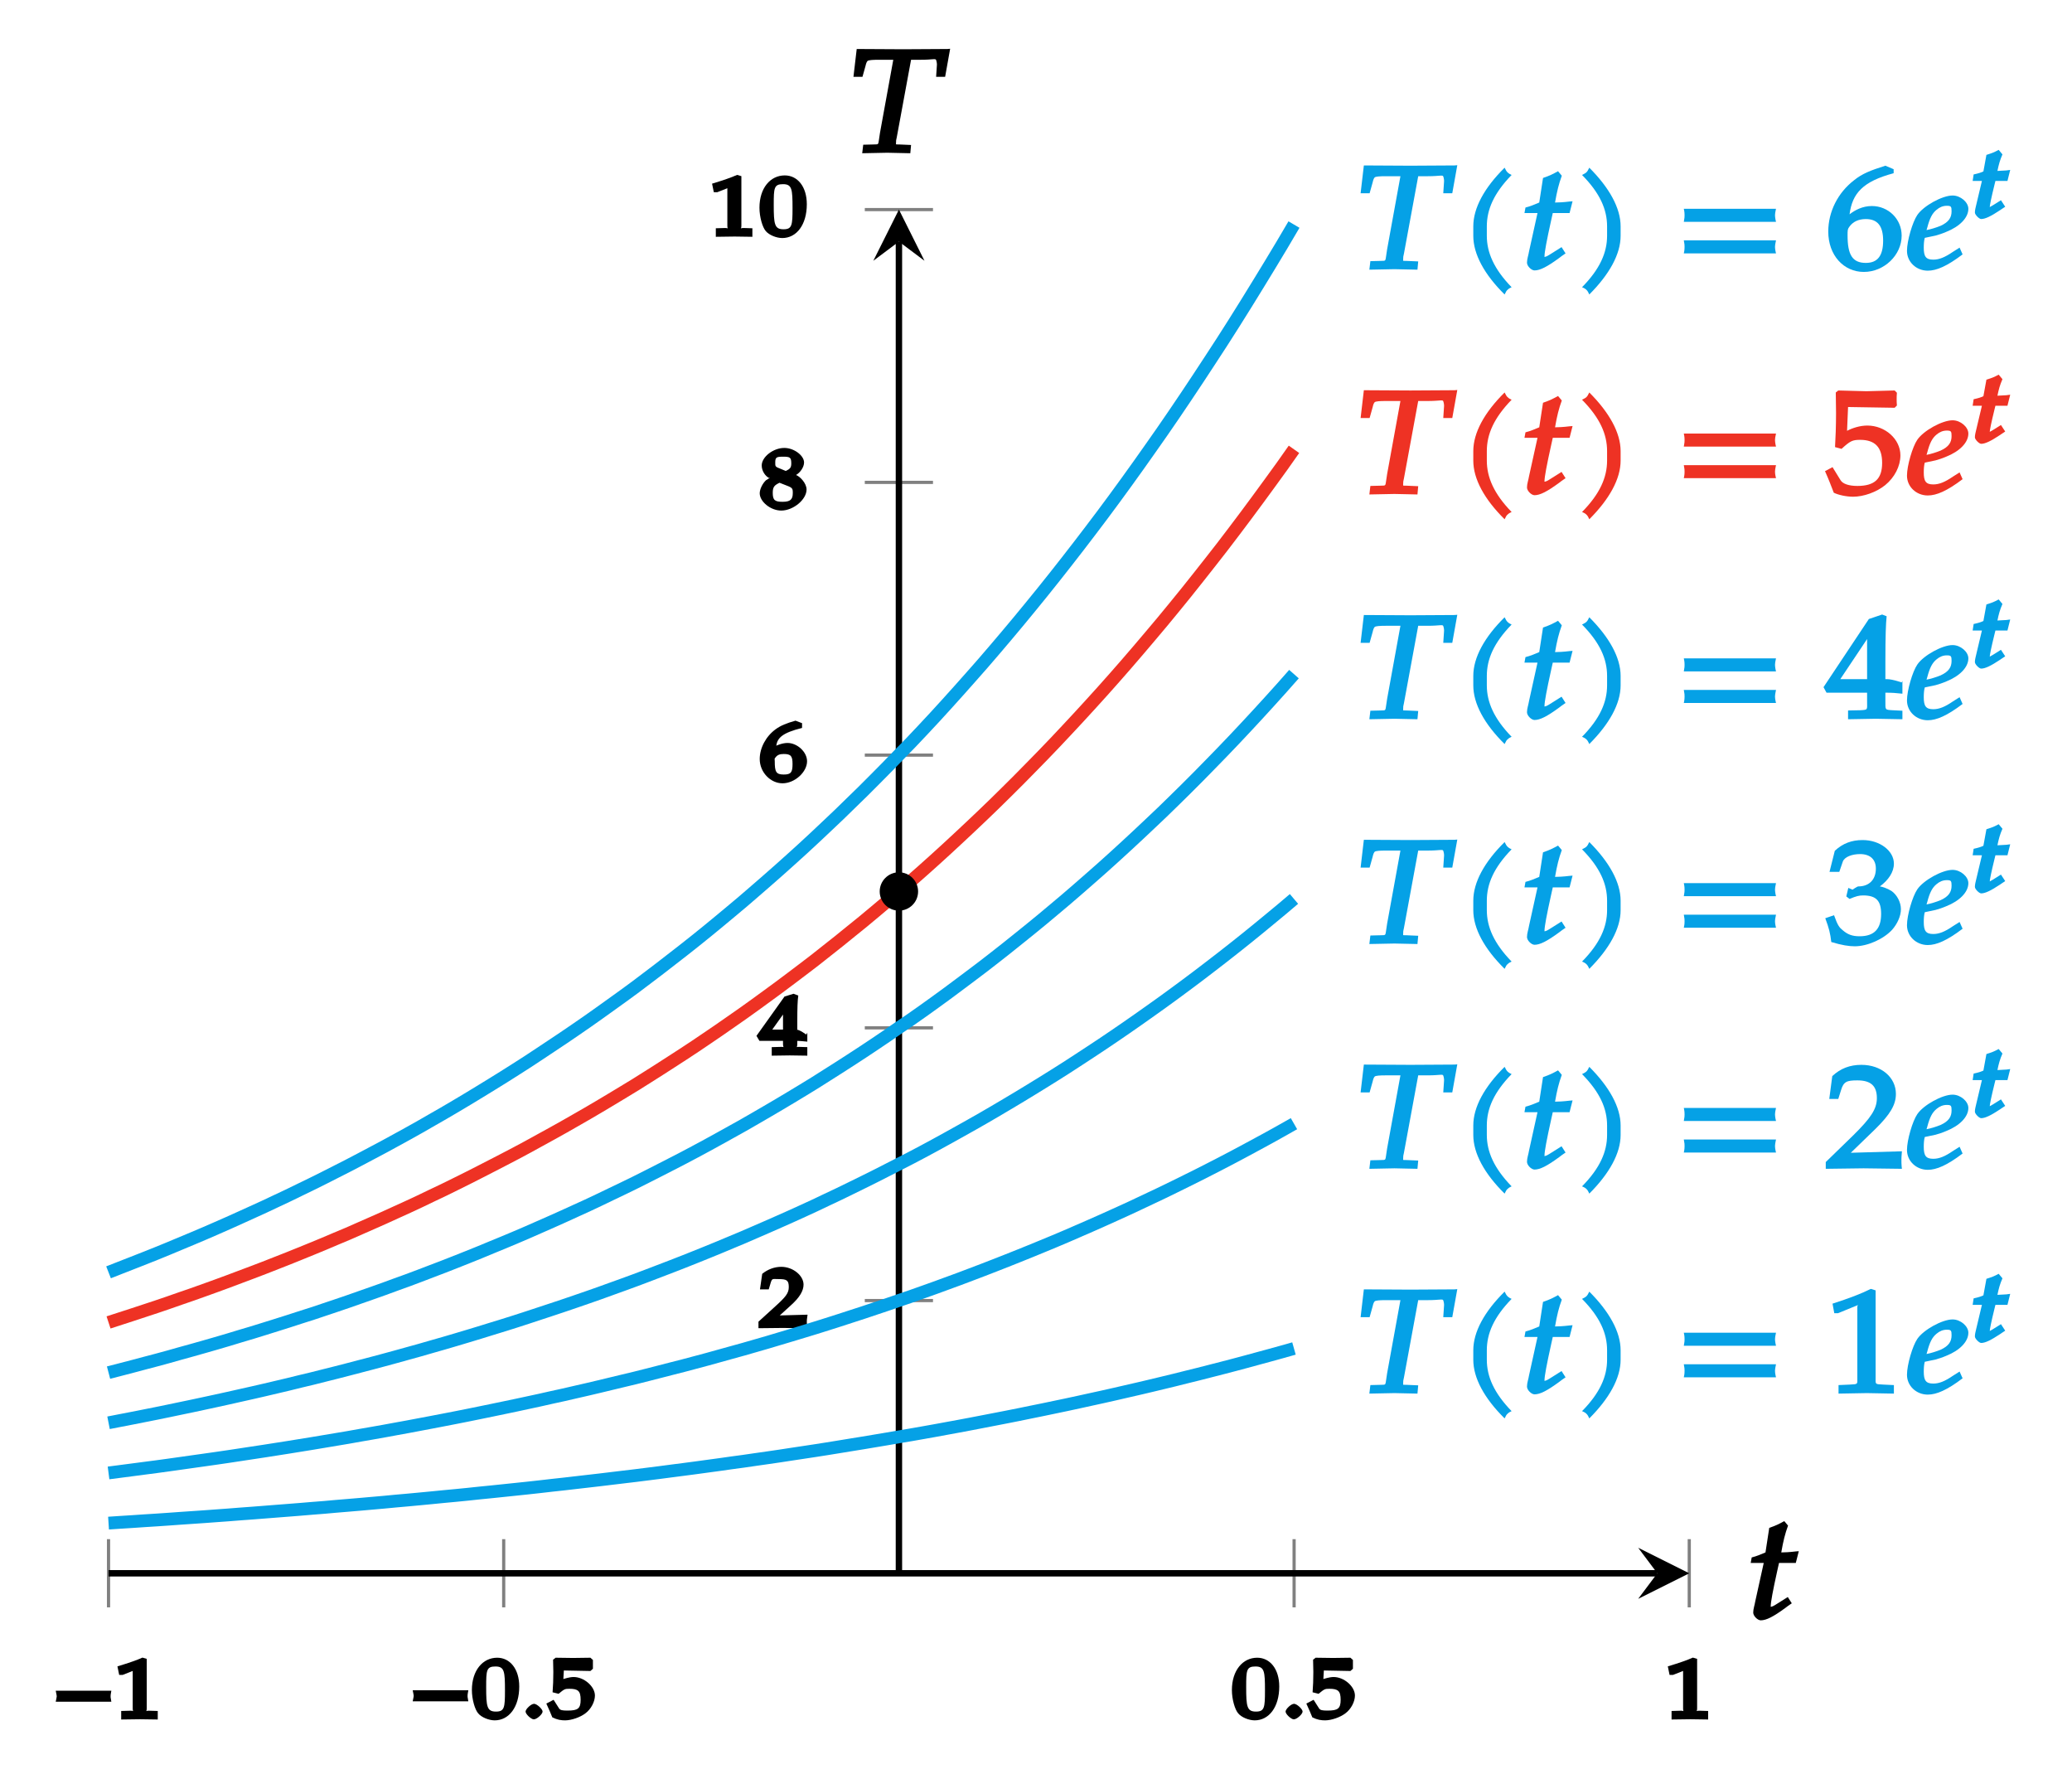 <?xml version="1.0" encoding="UTF-8"?>
<svg xmlns="http://www.w3.org/2000/svg" xmlns:xlink="http://www.w3.org/1999/xlink" width="129.24pt" height="110.61pt" viewBox="0 0 129.24 110.61" version="1.1">
<defs>
<g>
<symbol overflow="visible" id="glyph0-0">
<path style="stroke:none;" d=""/>
</symbol>
<symbol overflow="visible" id="glyph0-1">
<path style="stroke:none;" d="M 3.594 -1.281 C 3.578 -1.328 3.578 -1.391 3.578 -1.438 C 3.578 -1.484 3.578 -1.531 3.625 -1.781 L 0.156 -1.781 C 0.203 -1.531 0.219 -1.484 0.219 -1.438 C 0.219 -1.391 0.203 -1.328 0.156 -1.094 L 3.625 -1.094 Z M 3.594 -1.281 "/>
</symbol>
<symbol overflow="visible" id="glyph0-2">
<path style="stroke:none;" d="M 2.734 -0.172 L 2.734 -0.516 L 2.234 -0.531 C 1.906 -0.547 2.047 -0.406 2.047 -0.672 L 2.047 -3.766 L 1.781 -3.844 C 1.391 -3.672 0.984 -3.531 0.219 -3.297 L 0.328 -2.766 L 0.547 -2.766 L 1.297 -3.062 L 1.328 -3.062 C 1.359 -3.062 1.172 -3.203 1.172 -3.078 L 1.172 -0.672 C 1.172 -0.406 1.297 -0.547 0.984 -0.531 L 0.453 -0.516 L 0.453 0.016 L 1.625 0 L 2.734 0.016 Z M 2.734 -0.172 "/>
</symbol>
<symbol overflow="visible" id="glyph0-3">
<path style="stroke:none;" d="M 3.016 -2.016 C 3.016 -3.109 2.438 -3.812 1.641 -3.812 C 0.734 -3.812 0.062 -3.016 0.062 -1.797 C 0.062 -1.219 0.25 -0.578 0.453 -0.344 C 0.656 -0.094 1.125 0.094 1.484 0.094 C 2.375 0.094 3.016 -0.734 3.016 -2.016 Z M 2.125 -1.766 C 2.125 -0.703 2.094 -0.453 1.562 -0.453 C 1 -0.453 0.953 -0.766 0.953 -1.984 C 0.953 -3.031 0.969 -3.266 1.531 -3.266 C 2.094 -3.266 2.125 -2.953 2.125 -1.766 Z M 2.125 -1.766 "/>
</symbol>
<symbol overflow="visible" id="glyph0-4">
<path style="stroke:none;" d="M 1.359 -0.453 C 1.359 -0.609 1 -0.938 0.828 -0.938 C 0.641 -0.938 0.297 -0.609 0.297 -0.453 C 0.297 -0.297 0.641 0.031 0.812 0.031 C 1 0.031 1.359 -0.297 1.359 -0.453 Z M 1.359 -0.453 "/>
</symbol>
<symbol overflow="visible" id="glyph0-5">
<path style="stroke:none;" d="M 2.969 -1.453 C 2.969 -2.016 2.297 -2.609 1.641 -2.609 C 1.359 -2.609 1.016 -2.484 1 -2.484 L 1.031 -3.016 L 2.688 -2.984 L 2.844 -3.125 C 2.844 -3.297 2.844 -3.328 2.844 -3.406 C 2.844 -3.484 2.844 -3.516 2.844 -3.672 L 2.688 -3.812 L 1.609 -3.797 L 0.516 -3.812 L 0.359 -3.688 L 0.375 -2.922 C 0.375 -2.484 0.359 -2.016 0.328 -1.656 L 0.703 -1.562 C 1.062 -1.859 1.094 -1.875 1.375 -1.875 C 1.922 -1.875 2.078 -1.734 2.078 -1.188 C 2.078 -0.641 1.906 -0.516 1.266 -0.516 C 0.953 -0.516 0.797 -0.531 0.719 -0.672 L 0.391 -1.188 L -0.062 -0.953 C 0.109 -0.594 0.172 -0.422 0.312 -0.094 C 0.625 0.062 0.859 0.094 1.109 0.094 C 1.5 0.094 2.047 -0.094 2.375 -0.344 C 2.734 -0.609 2.969 -1.078 2.969 -1.453 Z M 2.969 -1.453 "/>
</symbol>
<symbol overflow="visible" id="glyph0-6">
<path style="stroke:none;" d="M 3.031 -0.172 C 3.016 -0.281 3.016 -0.328 3.016 -0.406 C 3.016 -0.469 3.016 -0.516 3.062 -0.828 L 0.812 -0.766 L 0.953 -0.438 L 2.016 -1.406 C 2.578 -1.906 2.812 -2.328 2.812 -2.703 C 2.812 -3.266 2.156 -3.812 1.422 -3.812 C 1 -3.812 0.578 -3.656 0.234 -3.375 L 0.094 -2.406 L 0.641 -2.406 L 0.766 -2.828 C 0.859 -3.109 0.875 -3.047 1.266 -3.047 C 1.766 -3.047 1.891 -2.969 1.891 -2.547 C 1.891 -2.172 1.703 -1.938 1.047 -1.344 L 0 -0.391 L 0 0.016 L 1.5 0 L 3.062 0.016 Z M 3.031 -0.172 "/>
</symbol>
<symbol overflow="visible" id="glyph0-7">
<path style="stroke:none;" d="M 3.047 -0.172 L 3.047 -0.516 L 2.578 -0.531 C 2.281 -0.547 2.422 -0.422 2.422 -0.719 L 2.422 -0.906 C 2.562 -0.906 2.688 -0.891 3.047 -0.859 L 3.047 -1.422 L 2.984 -1.297 C 2.984 -1.297 2.562 -1.609 2.375 -1.609 L 2.422 -1.609 L 2.422 -2.109 C 2.422 -2.984 2.438 -3.422 2.484 -3.734 L 2.188 -3.844 L 1.625 -3.672 L -0.125 -1.219 L 0.062 -0.906 L 1.531 -0.906 L 1.531 -0.719 C 1.531 -0.422 1.672 -0.547 1.375 -0.531 L 0.828 -0.516 L 0.828 0.016 L 1.953 0 L 3.047 0.016 Z M 1.734 -1.609 L 0.859 -1.609 L 1.875 -3.031 L 1.531 -3.172 L 1.531 -1.609 Z M 1.734 -1.609 "/>
</symbol>
<symbol overflow="visible" id="glyph0-8">
<path style="stroke:none;" d="M 3.031 -1.281 C 3.031 -1.859 2.422 -2.422 1.812 -2.422 C 1.469 -2.422 1.109 -2.25 1.109 -2.25 C 1.188 -2.734 1.469 -3.047 2.719 -3.359 L 2.719 -3.656 L 2.312 -3.812 C 1.75 -3.656 1.375 -3.5 1.078 -3.281 C 0.469 -2.844 0.078 -2.109 0.078 -1.422 C 0.078 -0.594 0.75 0.094 1.5 0.094 C 2.266 0.094 3.031 -0.609 3.031 -1.281 Z M 2.125 -1.109 C 2.125 -0.594 2.031 -0.453 1.578 -0.453 C 1.094 -0.453 1.016 -0.625 1.016 -1.281 C 1.016 -1.453 0.984 -1.422 1.047 -1.5 C 1.172 -1.672 1.312 -1.734 1.578 -1.734 C 2.031 -1.734 2.125 -1.594 2.125 -1.109 Z M 2.125 -1.109 "/>
</symbol>
<symbol overflow="visible" id="glyph0-9">
<path style="stroke:none;" d="M 3 -1.219 C 3 -1.609 2.594 -2.031 2.344 -2.125 C 2.594 -2.266 2.844 -2.609 2.844 -2.906 C 2.844 -3.328 2.234 -3.812 1.609 -3.812 C 0.922 -3.812 0.203 -3.25 0.203 -2.719 C 0.203 -2.375 0.422 -2.062 0.656 -1.938 C 0.844 -2.016 0.609 -1.891 0.469 -1.797 C 0.25 -1.594 0.078 -1.234 0.078 -0.984 C 0.078 -0.469 0.75 0.094 1.422 0.094 C 2.172 0.094 3 -0.594 3 -1.219 Z M 2.141 -1 C 2.141 -0.594 1.984 -0.453 1.5 -0.453 C 1.016 -0.453 0.891 -0.562 0.891 -1.016 C 0.891 -1.391 1 -1.484 1.312 -1.641 L 1.75 -1.469 C 2.125 -1.328 2.141 -1.281 2.141 -1 Z M 2.047 -2.844 C 2.047 -2.562 1.953 -2.5 1.703 -2.375 L 1.406 -2.5 C 1.031 -2.641 1.047 -2.656 1.047 -2.906 C 1.047 -3.234 1.125 -3.266 1.547 -3.266 C 1.969 -3.266 2.047 -3.219 2.047 -2.844 Z M 2.047 -2.844 "/>
</symbol>
<symbol overflow="visible" id="glyph1-0">
<path style="stroke:none;" d=""/>
</symbol>
<symbol overflow="visible" id="glyph1-1">
<path style="stroke:none;" d="M 6.297 -6.469 L 3.547 -6.453 L 0.641 -6.469 L 0.438 -4.734 L 1 -4.734 L 1.188 -5.406 C 1.234 -5.609 1.266 -5.656 1.312 -5.719 C 1.375 -5.781 1.641 -5.797 2.016 -5.797 L 2.922 -5.797 L 2.094 -1.25 C 1.953 -0.438 2.078 -0.531 1.688 -0.516 L 1.047 -0.5 L 0.984 0.031 L 2.547 0 L 3.984 0.031 L 4.031 -0.484 L 3.297 -0.516 C 3.047 -0.531 3.094 -0.469 3.094 -0.656 C 3.094 -0.75 3.094 -0.781 3.141 -0.969 L 4.031 -5.797 L 4.625 -5.797 C 5.375 -5.797 5.562 -5.891 5.594 -5.781 C 5.625 -5.703 5.656 -5.531 5.641 -5.438 L 5.594 -4.734 L 6.156 -4.734 L 6.469 -6.484 Z M 6.297 -6.469 "/>
</symbol>
<symbol overflow="visible" id="glyph1-2">
<path style="stroke:none;" d="M 3.188 -5.938 C 3.141 -5.969 3.094 -6 3.047 -6.047 C 3 -6.094 2.969 -6.141 2.875 -6.328 C 1.609 -5.078 0.922 -3.812 0.922 -2.672 L 0.922 -2.078 C 0.922 -0.938 1.609 0.328 2.875 1.578 C 2.969 1.375 3 1.344 3.047 1.297 C 3.094 1.25 3.141 1.203 3.312 1.125 C 2.203 -0.016 1.766 -1.047 1.766 -2.078 L 1.766 -2.672 C 1.766 -3.719 2.203 -4.734 3.312 -5.875 Z M 3.188 -5.938 "/>
</symbol>
<symbol overflow="visible" id="glyph1-3">
<path style="stroke:none;" d="M 3.125 -4.219 C 2.75 -4.172 2.406 -4.156 2.219 -4.156 C 2.344 -4.875 2.453 -5.312 2.641 -5.828 L 2.406 -6.109 C 2.062 -5.922 1.922 -5.844 1.469 -5.688 L 1.234 -4.156 C 0.938 -4.031 0.688 -3.922 0.375 -3.844 L 0.312 -3.5 L 1.125 -3.5 L 0.594 -1.094 C 0.562 -0.875 0.469 -0.641 0.469 -0.406 C 0.469 -0.188 0.75 0.078 0.938 0.078 C 1.281 0.078 1.719 -0.141 2.484 -0.703 C 2.656 -0.828 2.594 -0.797 2.875 -0.984 L 2.625 -1.375 L 2.031 -1 C 1.734 -0.812 1.656 -0.766 1.547 -0.766 C 1.469 -0.766 1.562 -0.703 1.562 -0.812 C 1.562 -1.047 1.688 -1.75 1.984 -3.078 L 2.078 -3.5 L 3.125 -3.5 L 3.312 -4.234 Z M 3.125 -4.219 "/>
</symbol>
<symbol overflow="visible" id="glyph1-4">
<path style="stroke:none;" d="M 2.875 -2.078 L 2.875 -2.672 C 2.875 -3.812 2.172 -5.078 0.922 -6.328 C 0.828 -6.141 0.797 -6.094 0.75 -6.047 C 0.703 -6 0.656 -5.969 0.469 -5.875 C 1.594 -4.734 2.031 -3.719 2.031 -2.672 L 2.031 -2.078 C 2.031 -1.047 1.594 -0.016 0.469 1.125 C 0.656 1.203 0.703 1.25 0.75 1.297 C 0.797 1.344 0.828 1.375 0.922 1.578 C 2.172 0.328 2.875 -0.938 2.875 -2.078 Z M 2.875 -2.078 "/>
</symbol>
<symbol overflow="visible" id="glyph1-5">
<path style="stroke:none;" d="M 6.25 -3.094 C 6.234 -3.188 6.219 -3.281 6.219 -3.359 C 6.219 -3.453 6.234 -3.547 6.281 -3.766 L 0.531 -3.766 C 0.578 -3.547 0.578 -3.453 0.578 -3.359 C 0.578 -3.281 0.578 -3.188 0.531 -2.953 L 6.281 -2.953 Z M 6.25 -1.125 C 6.234 -1.203 6.219 -1.297 6.219 -1.391 C 6.219 -1.484 6.234 -1.562 6.281 -1.797 L 0.531 -1.797 C 0.578 -1.562 0.578 -1.484 0.578 -1.391 C 0.578 -1.297 0.578 -1.203 0.531 -0.984 L 6.281 -0.984 Z M 6.25 -1.125 "/>
</symbol>
<symbol overflow="visible" id="glyph1-6">
<path style="stroke:none;" d="M 4.328 -0.109 L 4.328 -0.5 L 3.672 -0.531 C 3.125 -0.562 3.188 -0.531 3.188 -1 L 3.188 -6.406 L 2.891 -6.5 C 2.266 -6.188 1.562 -5.922 0.5 -5.578 L 0.609 -4.984 L 0.844 -4.984 L 2.109 -5.5 L 2.141 -5.5 C 2.188 -5.5 2.047 -5.562 2.047 -5.344 L 2.047 -1 C 2.047 -0.531 2.109 -0.562 1.578 -0.531 L 0.875 -0.5 L 0.875 0.031 L 2.641 0 L 4.328 0.031 Z M 4.328 -0.109 "/>
</symbol>
<symbol overflow="visible" id="glyph1-7">
<path style="stroke:none;" d="M 3.906 -3.766 C 3.906 -4.172 3.422 -4.594 2.922 -4.594 C 2.281 -4.594 1.109 -3.953 0.719 -3.375 C 0.422 -2.938 0.078 -1.766 0.078 -1.141 C 0.078 -0.453 0.656 0.094 1.375 0.094 C 1.922 0.094 2.578 -0.188 3.547 -0.922 L 3.359 -1.344 L 2.938 -1.078 C 2.438 -0.734 2.078 -0.594 1.719 -0.594 C 1.25 -0.594 1.125 -0.797 1.125 -1.344 C 1.125 -1.562 1.141 -1.797 1.188 -1.953 L 1.859 -2.094 C 2.031 -2.141 2.281 -2.219 2.531 -2.328 C 3.359 -2.656 3.906 -3.203 3.906 -3.766 Z M 2.859 -3.609 C 2.859 -3.219 2.688 -2.938 2.172 -2.703 C 1.906 -2.594 1.547 -2.484 1.297 -2.438 L 1.344 -2.594 C 1.5 -3.188 1.656 -3.484 1.922 -3.703 C 2.109 -3.859 2.312 -3.953 2.562 -3.953 C 2.828 -3.953 2.859 -3.906 2.859 -3.609 Z M 2.859 -3.609 "/>
</symbol>
<symbol overflow="visible" id="glyph1-8">
<path style="stroke:none;" d="M 4.812 -0.109 C 4.797 -0.297 4.797 -0.391 4.797 -0.516 C 4.797 -0.625 4.797 -0.719 4.828 -1.062 L 1.641 -0.969 L 3.172 -2.453 C 4.109 -3.375 4.453 -3.969 4.453 -4.641 C 4.453 -5.672 3.547 -6.453 2.297 -6.453 C 1.594 -6.453 1 -6.234 0.484 -5.75 L 0.297 -4.328 L 0.859 -4.328 L 1.031 -4.875 C 1.188 -5.406 1.391 -5.484 2.047 -5.484 C 2.891 -5.484 3.266 -5.141 3.266 -4.375 C 3.266 -3.703 2.891 -3.141 1.797 -2.062 L 0.078 -0.391 L 0.078 0.031 L 2.438 0 L 4.828 0.031 Z M 4.812 -0.109 "/>
</symbol>
<symbol overflow="visible" id="glyph1-9">
<path style="stroke:none;" d="M 4.766 -2.141 C 4.766 -2.578 4.516 -3.047 4.172 -3.281 C 3.922 -3.438 3.594 -3.547 3.453 -3.562 C 3.984 -3.953 4.328 -4.453 4.328 -4.984 C 4.328 -5.781 3.453 -6.453 2.375 -6.453 C 1.703 -6.453 1.141 -6.25 0.641 -5.781 L 0.312 -4.469 L 0.922 -4.469 L 1.141 -5.109 C 1.25 -5.406 1.719 -5.578 2.219 -5.578 C 2.859 -5.578 3.203 -5.234 3.203 -4.672 C 3.203 -4 2.797 -3.562 2.109 -3.562 C 2.031 -3.562 1.75 -3.359 1.75 -3.359 L 1.484 -3.469 L 1.359 -2.938 L 1.562 -2.781 C 1.969 -2.953 2.156 -3 2.406 -3 C 3.234 -3 3.531 -2.656 3.531 -1.844 C 3.531 -0.922 3.109 -0.453 2.188 -0.453 C 1.734 -0.453 1.453 -0.562 1.156 -0.812 C 0.922 -1 0.828 -1.109 0.594 -1.766 L 0.047 -1.578 C 0.281 -0.953 0.359 -0.641 0.422 -0.094 C 1.094 0.109 1.531 0.172 1.891 0.172 C 2.672 0.172 3.672 -0.266 4.219 -0.859 C 4.547 -1.234 4.766 -1.719 4.766 -2.141 Z M 4.766 -2.141 "/>
</symbol>
<symbol overflow="visible" id="glyph1-10">
<path style="stroke:none;" d="M 4.859 -0.109 L 4.859 -0.5 L 4.234 -0.531 C 3.766 -0.562 3.797 -0.547 3.797 -1.078 L 3.797 -1.625 C 4.219 -1.625 4.438 -1.609 4.859 -1.562 L 4.859 -2.359 L 4.812 -2.266 C 4.812 -2.266 4.219 -2.469 3.906 -2.469 L 3.797 -2.469 L 3.797 -3.578 C 3.797 -5.172 3.828 -5.953 3.875 -6.391 L 3.594 -6.5 L 2.766 -6.219 L -0.062 -1.969 L 0.125 -1.625 L 2.656 -1.625 L 2.656 -1.078 C 2.656 -0.547 2.719 -0.562 2.25 -0.531 L 1.469 -0.516 L 1.469 0.031 L 3.203 0 L 4.859 0.031 Z M 2.828 -2.469 L 0.984 -2.469 L 2.938 -5.391 L 2.656 -5.484 L 2.656 -2.469 Z M 2.828 -2.469 "/>
</symbol>
<symbol overflow="visible" id="glyph1-11">
<path style="stroke:none;" d="M 4.812 -2.094 C 4.812 -3.125 3.984 -3.938 2.953 -3.938 C 2.375 -3.938 1.906 -3.688 1.562 -3.422 C 1.734 -4.734 2.391 -5.469 4.312 -5.984 L 4.312 -6.234 L 3.797 -6.453 C 2.859 -6.156 2.344 -5.953 1.844 -5.547 C 0.828 -4.766 0.234 -3.578 0.234 -2.344 C 0.234 -0.875 1.188 0.172 2.453 0.172 C 3.719 0.172 4.812 -0.875 4.812 -2.094 Z M 3.656 -1.781 C 3.656 -0.859 3.328 -0.391 2.578 -0.391 C 1.734 -0.391 1.438 -0.906 1.438 -2.109 C 1.438 -2.422 1.438 -2.5 1.547 -2.641 C 1.766 -2.953 2.109 -3.125 2.578 -3.125 C 3.328 -3.125 3.656 -2.672 3.656 -1.781 Z M 3.656 -1.781 "/>
</symbol>
<symbol overflow="visible" id="glyph1-12">
<path style="stroke:none;" d="M 4.734 -2.406 C 4.734 -3.422 3.781 -4.266 2.672 -4.266 C 2.203 -4.266 1.734 -4.109 1.406 -3.938 L 1.469 -5.422 L 4.375 -5.375 L 4.516 -5.516 C 4.5 -5.719 4.5 -5.781 4.5 -5.906 C 4.5 -6.047 4.5 -6.109 4.516 -6.312 L 4.375 -6.453 L 2.609 -6.406 L 0.859 -6.453 L 0.703 -6.328 L 0.719 -5.047 C 0.719 -4.25 0.688 -3.422 0.656 -2.922 L 1.062 -2.812 C 1.594 -3.297 1.734 -3.375 2.219 -3.375 C 3.156 -3.375 3.594 -2.906 3.594 -1.938 C 3.594 -0.938 3.125 -0.5 2.047 -0.5 C 1.531 -0.5 1.141 -0.625 1 -0.859 L 0.5 -1.672 L 0.031 -1.422 C 0.281 -0.859 0.391 -0.562 0.578 -0.078 C 0.859 0.062 1.359 0.172 1.781 0.172 C 2.438 0.172 3.234 -0.109 3.781 -0.547 C 4.375 -1.031 4.734 -1.734 4.734 -2.406 Z M 4.734 -2.406 "/>
</symbol>
<symbol overflow="visible" id="glyph2-0">
<path style="stroke:none;" d=""/>
</symbol>
<symbol overflow="visible" id="glyph2-1">
<path style="stroke:none;" d="M 2.297 -2.984 C 2.016 -2.969 1.781 -2.953 1.734 -2.953 C 1.812 -3.344 1.891 -3.625 2.047 -3.984 L 1.812 -4.266 C 1.484 -4.094 1.438 -4.078 1.047 -3.953 L 0.859 -2.922 C 0.734 -2.859 0.547 -2.797 0.25 -2.734 L 0.188 -2.328 L 0.766 -2.328 L 0.406 -0.812 C 0.375 -0.672 0.328 -0.516 0.328 -0.359 C 0.328 -0.219 0.594 0.047 0.719 0.047 C 0.969 0.047 1.328 -0.125 1.891 -0.5 C 2.016 -0.578 1.969 -0.562 2.219 -0.719 L 1.953 -1.125 L 1.453 -0.812 C 1.25 -0.688 1.25 -0.688 1.156 -0.688 C 1.109 -0.688 1.25 -0.562 1.25 -0.641 C 1.25 -0.797 1.344 -1.25 1.562 -2.141 L 1.609 -2.328 L 2.359 -2.328 L 2.531 -3.016 Z M 2.297 -2.984 "/>
</symbol>
</g>
</defs>
<g id="surface1">
<path style="fill:none;stroke-width:0.199;stroke-linecap:butt;stroke-linejoin:miter;stroke:rgb(50%,50%,50%);stroke-opacity:1;stroke-miterlimit:10;" d="M -0 -2.126 L -0 2.128 M 24.648 -2.126 L 24.648 2.128 M 73.949 -2.126 L 73.949 2.128 M 98.597 -2.126 L 98.597 2.128 " transform="matrix(1,0,0,-1,6.77,98.112)"/>
<path style="fill:none;stroke-width:0.199;stroke-linecap:butt;stroke-linejoin:miter;stroke:rgb(50%,50%,50%);stroke-opacity:1;stroke-miterlimit:10;" d="M 47.171 17.007 L 51.425 17.007 M 47.171 34.014 L 51.425 34.014 M 47.171 51.022 L 51.425 51.022 M 47.171 68.03 L 51.425 68.03 M 47.171 85.042 L 51.425 85.042 " transform="matrix(1,0,0,-1,6.77,98.112)"/>
<path style="fill:none;stroke-width:0.399;stroke-linecap:butt;stroke-linejoin:miter;stroke:rgb(0%,0%,0%);stroke-opacity:1;stroke-miterlimit:10;" d="M -0 -0.001 L 96.605 -0.001 " transform="matrix(1,0,0,-1,6.77,98.112)"/>
<path style=" stroke:none;fill-rule:nonzero;fill:rgb(0%,0%,0%);fill-opacity:1;" d="M 105.367 98.113 L 102.18 96.52 L 103.375 98.113 L 102.18 99.707 "/>
<path style="fill:none;stroke-width:0.399;stroke-linecap:butt;stroke-linejoin:miter;stroke:rgb(0%,0%,0%);stroke-opacity:1;stroke-miterlimit:10;" d="M 49.3 -0.001 L 49.3 83.046 " transform="matrix(1,0,0,-1,6.77,98.112)"/>
<path style=" stroke:none;fill-rule:nonzero;fill:rgb(0%,0%,0%);fill-opacity:1;" d="M 56.07 13.07 L 54.473 16.262 L 56.07 15.066 L 57.664 16.262 "/>
<g style="fill:rgb(0%,0%,0%);fill-opacity:1;">
  <use xlink:href="#glyph0-1" x="3.32" y="107.215"/>
  <use xlink:href="#glyph0-2" x="7.106" y="107.215"/>
</g>
<g style="fill:rgb(0%,0%,0%);fill-opacity:1;">
  <use xlink:href="#glyph0-1" x="25.586" y="107.19"/>
  <use xlink:href="#glyph0-3" x="29.372" y="107.19"/>
  <use xlink:href="#glyph0-4" x="32.485" y="107.19"/>
  <use xlink:href="#glyph0-5" x="34.139" y="107.19"/>
</g>
<g style="fill:rgb(0%,0%,0%);fill-opacity:1;">
  <use xlink:href="#glyph0-3" x="76.777" y="107.19"/>
  <use xlink:href="#glyph0-4" x="79.89" y="107.19"/>
  <use xlink:href="#glyph0-5" x="81.544" y="107.19"/>
</g>
<g style="fill:rgb(0%,0%,0%);fill-opacity:1;">
  <use xlink:href="#glyph0-2" x="103.81" y="107.215"/>
</g>
<g style="fill:rgb(0%,0%,0%);fill-opacity:1;">
  <use xlink:href="#glyph0-6" x="47.309" y="82.813"/>
</g>
<g style="fill:rgb(0%,0%,0%);fill-opacity:1;">
  <use xlink:href="#glyph0-7" x="47.309" y="65.817"/>
</g>
<g style="fill:rgb(0%,0%,0%);fill-opacity:1;">
  <use xlink:href="#glyph0-8" x="47.309" y="48.754"/>
</g>
<g style="fill:rgb(0%,0%,0%);fill-opacity:1;">
  <use xlink:href="#glyph0-9" x="47.309" y="31.746"/>
</g>
<g style="fill:rgb(0%,0%,0%);fill-opacity:1;">
  <use xlink:href="#glyph0-2" x="44.196" y="14.751"/>
  <use xlink:href="#glyph0-3" x="47.309" y="14.751"/>
</g>
<path style="fill:none;stroke-width:0.797;stroke-linecap:butt;stroke-linejoin:miter;stroke:rgb(1.999%,63.1%,90.199%);stroke-opacity:1;stroke-miterlimit:10;" d="M -0 3.128 C -0 3.128 0.539 3.163 0.746 3.178 C 0.953 3.19 1.285 3.214 1.496 3.225 C 1.703 3.241 2.035 3.26 2.242 3.276 C 2.449 3.288 2.781 3.311 2.988 3.323 C 3.195 3.339 3.527 3.362 3.734 3.374 C 3.941 3.389 4.273 3.413 4.48 3.428 C 4.687 3.44 5.019 3.464 5.23 3.479 C 5.437 3.495 5.769 3.518 5.976 3.53 C 6.183 3.546 6.515 3.569 6.722 3.585 C 6.929 3.6 7.261 3.624 7.468 3.639 C 7.675 3.655 8.007 3.682 8.214 3.698 C 8.421 3.714 8.753 3.737 8.964 3.753 C 9.171 3.768 9.503 3.796 9.71 3.811 C 9.918 3.827 10.25 3.854 10.457 3.87 C 10.664 3.885 10.996 3.909 11.203 3.928 C 11.41 3.944 11.742 3.971 11.949 3.987 C 12.156 4.003 12.488 4.03 12.699 4.05 C 12.906 4.065 13.238 4.092 13.445 4.108 C 13.652 4.128 13.984 4.155 14.191 4.175 C 14.398 4.19 14.73 4.217 14.937 4.237 C 15.144 4.253 15.476 4.284 15.683 4.3 C 15.89 4.319 16.222 4.35 16.429 4.366 C 16.64 4.385 16.972 4.413 17.179 4.432 C 17.386 4.452 17.718 4.483 17.925 4.503 C 18.132 4.522 18.464 4.55 18.671 4.569 C 18.878 4.589 19.21 4.62 19.418 4.639 C 19.625 4.659 19.957 4.69 20.164 4.71 C 20.375 4.729 20.707 4.76 20.914 4.784 C 21.121 4.803 21.453 4.835 21.66 4.854 C 21.867 4.874 22.199 4.909 22.406 4.928 C 22.613 4.952 22.945 4.983 23.152 5.007 C 23.359 5.026 23.691 5.061 23.898 5.081 C 24.109 5.104 24.441 5.135 24.648 5.159 C 24.855 5.182 25.187 5.214 25.394 5.237 C 25.601 5.26 25.933 5.296 26.14 5.315 C 26.347 5.339 26.679 5.378 26.886 5.397 C 27.093 5.421 27.425 5.46 27.632 5.483 C 27.843 5.503 28.175 5.542 28.382 5.565 C 28.589 5.589 28.921 5.628 29.128 5.651 C 29.335 5.675 29.668 5.71 29.875 5.737 C 30.082 5.76 30.414 5.8 30.621 5.823 C 30.828 5.846 31.16 5.889 31.367 5.913 C 31.578 5.936 31.91 5.979 32.117 6.003 C 32.324 6.026 32.656 6.069 32.863 6.092 C 33.07 6.12 33.402 6.163 33.609 6.186 C 33.816 6.214 34.148 6.257 34.355 6.28 C 34.562 6.307 34.894 6.35 35.101 6.378 C 35.312 6.405 35.644 6.448 35.851 6.475 C 36.058 6.503 36.39 6.546 36.597 6.573 C 36.804 6.6 37.136 6.647 37.343 6.675 C 37.55 6.702 37.882 6.749 38.089 6.776 C 38.296 6.803 38.628 6.85 38.835 6.882 C 39.046 6.909 39.378 6.956 39.585 6.983 C 39.792 7.014 40.125 7.061 40.332 7.092 C 40.539 7.12 40.871 7.171 41.078 7.198 C 41.285 7.229 41.617 7.28 41.824 7.307 C 42.031 7.339 42.363 7.389 42.57 7.421 C 42.781 7.452 43.113 7.503 43.32 7.534 C 43.527 7.565 43.859 7.616 44.066 7.647 C 44.273 7.682 44.605 7.733 44.812 7.764 C 45.019 7.8 45.351 7.85 45.558 7.885 C 45.765 7.917 46.097 7.971 46.304 8.007 C 46.515 8.038 46.847 8.092 47.054 8.128 C 47.261 8.159 47.593 8.217 47.8 8.253 C 48.007 8.284 48.339 8.342 48.546 8.378 C 48.753 8.413 49.085 8.471 49.292 8.507 C 49.5 8.542 49.832 8.596 50.039 8.632 C 50.25 8.671 50.582 8.729 50.789 8.764 C 50.996 8.8 51.328 8.862 51.535 8.897 C 51.742 8.936 52.074 8.995 52.281 9.034 C 52.488 9.073 52.82 9.135 53.027 9.171 C 53.234 9.21 53.566 9.272 53.773 9.311 C 53.984 9.35 54.316 9.413 54.523 9.456 C 54.73 9.495 55.062 9.557 55.269 9.6 C 55.476 9.639 55.808 9.706 56.015 9.745 C 56.222 9.788 56.554 9.854 56.761 9.893 C 56.968 9.936 57.3 10.003 57.507 10.046 C 57.718 10.089 58.05 10.155 58.257 10.198 C 58.464 10.241 58.796 10.311 59.003 10.354 C 59.21 10.397 59.542 10.467 59.75 10.51 C 59.957 10.557 60.289 10.628 60.496 10.671 C 60.703 10.717 61.035 10.788 61.242 10.835 C 61.453 10.882 61.785 10.956 61.992 10.999 C 62.199 11.046 62.531 11.12 62.738 11.167 C 62.945 11.214 63.277 11.292 63.484 11.339 C 63.691 11.385 64.023 11.464 64.23 11.51 C 64.437 11.561 64.769 11.639 64.976 11.686 C 65.187 11.737 65.519 11.815 65.726 11.866 C 65.933 11.917 66.265 11.995 66.472 12.046 C 66.679 12.096 67.011 12.178 67.218 12.233 C 67.425 12.284 67.757 12.366 67.964 12.417 C 68.171 12.471 68.503 12.553 68.71 12.608 C 68.918 12.659 69.253 12.745 69.46 12.8 C 69.668 12.854 70 12.94 70.207 12.995 C 70.414 13.05 70.746 13.139 70.953 13.194 C 71.16 13.249 71.492 13.339 71.699 13.397 C 71.906 13.452 72.238 13.542 72.445 13.6 C 72.652 13.655 72.988 13.749 73.195 13.807 C 73.402 13.866 73.941 14.018 73.941 14.018 " transform="matrix(1,0,0,-1,6.77,98.112)"/>
<g style="fill:rgb(1.961%,63.135%,90.195%);fill-opacity:1;">
  <use xlink:href="#glyph1-1" x="84.429" y="86.876"/>
</g>
<g style="fill:rgb(1.961%,63.135%,90.195%);fill-opacity:1;">
  <use xlink:href="#glyph1-2" x="90.974" y="86.876"/>
  <use xlink:href="#glyph1-3" x="94.776" y="86.876"/>
  <use xlink:href="#glyph1-4" x="98.21" y="86.876"/>
</g>
<g style="fill:rgb(1.961%,63.135%,90.195%);fill-opacity:1;">
  <use xlink:href="#glyph1-5" x="104.496" y="86.876"/>
</g>
<g style="fill:rgb(1.961%,63.135%,90.195%);fill-opacity:1;">
  <use xlink:href="#glyph1-6" x="113.803" y="86.876"/>
  <use xlink:href="#glyph1-7" x="118.869" y="86.876"/>
</g>
<g style="fill:rgb(1.961%,63.135%,90.195%);fill-opacity:1;">
  <use xlink:href="#glyph2-1" x="122.855" y="83.702"/>
</g>
<path style="fill:none;stroke-width:0.797;stroke-linecap:butt;stroke-linejoin:miter;stroke:rgb(1.999%,63.1%,90.199%);stroke-opacity:1;stroke-miterlimit:10;" d="M -0 6.257 C -0 6.257 0.539 6.327 0.746 6.354 C 0.953 6.382 1.285 6.425 1.496 6.452 C 1.703 6.479 2.035 6.522 2.242 6.55 C 2.449 6.577 2.781 6.62 2.988 6.647 C 3.195 6.675 3.527 6.721 3.734 6.749 C 3.941 6.78 4.273 6.827 4.48 6.854 C 4.687 6.882 5.019 6.928 5.23 6.96 C 5.437 6.987 5.769 7.034 5.976 7.065 C 6.183 7.092 6.515 7.143 6.722 7.171 C 6.929 7.202 7.261 7.249 7.468 7.28 C 7.675 7.311 8.007 7.362 8.214 7.393 C 8.421 7.425 8.753 7.475 8.964 7.507 C 9.171 7.538 9.503 7.589 9.71 7.62 C 9.918 7.651 10.25 7.706 10.457 7.737 C 10.664 7.768 10.996 7.823 11.203 7.854 C 11.41 7.885 11.742 7.94 11.949 7.975 C 12.156 8.01 12.488 8.061 12.699 8.096 C 12.906 8.132 13.238 8.186 13.445 8.221 C 13.652 8.257 13.984 8.311 14.191 8.346 C 14.398 8.382 14.73 8.436 14.937 8.471 C 15.144 8.507 15.476 8.565 15.683 8.604 C 15.89 8.639 16.222 8.698 16.429 8.733 C 16.64 8.772 16.972 8.831 17.179 8.866 C 17.386 8.905 17.718 8.964 17.925 9.003 C 18.132 9.042 18.464 9.1 18.671 9.139 C 18.878 9.178 19.21 9.241 19.418 9.28 C 19.625 9.319 19.957 9.382 20.164 9.421 C 20.375 9.46 20.707 9.522 20.914 9.565 C 21.121 9.604 21.453 9.671 21.66 9.71 C 21.867 9.753 22.199 9.815 22.406 9.858 C 22.613 9.901 22.945 9.967 23.152 10.01 C 23.359 10.053 23.691 10.12 23.898 10.163 C 24.109 10.206 24.441 10.276 24.648 10.319 C 24.855 10.362 25.187 10.428 25.394 10.475 C 25.601 10.518 25.933 10.589 26.14 10.635 C 26.347 10.678 26.679 10.753 26.886 10.796 C 27.093 10.842 27.425 10.917 27.632 10.964 C 27.843 11.01 28.175 11.081 28.382 11.128 C 28.589 11.175 28.921 11.253 29.128 11.3 C 29.335 11.346 29.668 11.425 29.875 11.471 C 30.082 11.518 30.414 11.596 30.621 11.647 C 30.828 11.694 31.16 11.776 31.367 11.827 C 31.578 11.874 31.91 11.956 32.117 12.007 C 32.324 12.057 32.656 12.135 32.863 12.186 C 33.07 12.237 33.402 12.323 33.609 12.374 C 33.816 12.428 34.148 12.51 34.355 12.565 C 34.562 12.616 34.894 12.702 35.101 12.757 C 35.312 12.807 35.644 12.897 35.851 12.948 C 36.058 13.003 36.39 13.092 36.597 13.147 C 36.804 13.202 37.136 13.292 37.343 13.346 C 37.55 13.405 37.882 13.495 38.089 13.553 C 38.296 13.608 38.628 13.702 38.835 13.76 C 39.046 13.819 39.378 13.909 39.585 13.967 C 39.792 14.026 40.125 14.124 40.332 14.182 C 40.539 14.241 40.871 14.339 41.078 14.397 C 41.285 14.46 41.617 14.557 41.824 14.62 C 42.031 14.678 42.363 14.78 42.57 14.842 C 42.781 14.905 43.113 15.003 43.32 15.069 C 43.527 15.132 43.859 15.233 44.066 15.296 C 44.273 15.362 44.605 15.467 44.812 15.53 C 45.019 15.596 45.351 15.702 45.558 15.768 C 45.765 15.835 46.097 15.944 46.304 16.01 C 46.515 16.077 46.847 16.186 47.054 16.253 C 47.261 16.323 47.593 16.432 47.8 16.503 C 48.007 16.573 48.339 16.682 48.546 16.753 C 48.753 16.823 49.085 16.94 49.292 17.01 C 49.5 17.081 49.832 17.194 50.039 17.264 C 50.25 17.339 50.582 17.456 50.789 17.53 C 50.996 17.604 51.328 17.721 51.535 17.796 C 51.742 17.87 52.074 17.991 52.281 18.069 C 52.488 18.143 52.82 18.268 53.027 18.342 C 53.234 18.421 53.566 18.546 53.773 18.624 C 53.984 18.702 54.316 18.831 54.523 18.909 C 54.73 18.987 55.062 19.116 55.269 19.198 C 55.476 19.276 55.808 19.409 56.015 19.491 C 56.222 19.573 56.554 19.706 56.761 19.788 C 56.968 19.87 57.3 20.007 57.507 20.089 C 57.718 20.174 58.05 20.311 58.257 20.397 C 58.464 20.483 58.796 20.62 59.003 20.706 C 59.21 20.796 59.542 20.936 59.75 21.022 C 59.957 21.112 60.289 21.257 60.496 21.346 C 60.703 21.432 61.035 21.581 61.242 21.671 C 61.453 21.76 61.785 21.909 61.992 22.003 C 62.199 22.092 62.531 22.245 62.738 22.339 C 62.945 22.432 63.277 22.585 63.484 22.678 C 63.691 22.772 64.023 22.928 64.23 23.026 C 64.437 23.12 64.769 23.276 64.976 23.378 C 65.187 23.475 65.519 23.632 65.726 23.733 C 65.933 23.831 66.265 23.995 66.472 24.096 C 66.679 24.198 67.011 24.358 67.218 24.464 C 67.425 24.565 67.757 24.733 67.964 24.835 C 68.171 24.94 68.503 25.108 68.71 25.214 C 68.918 25.323 69.253 25.491 69.46 25.6 C 69.668 25.71 70 25.882 70.207 25.991 C 70.414 26.1 70.746 26.276 70.953 26.389 C 71.16 26.499 71.492 26.678 71.699 26.792 C 71.906 26.905 72.238 27.085 72.445 27.198 C 72.652 27.315 72.988 27.499 73.195 27.616 C 73.402 27.729 73.941 28.038 73.941 28.038 " transform="matrix(1,0,0,-1,6.77,98.112)"/>
<g style="fill:rgb(1.961%,63.135%,90.195%);fill-opacity:1;">
  <use xlink:href="#glyph1-1" x="84.429" y="72.858"/>
</g>
<g style="fill:rgb(1.961%,63.135%,90.195%);fill-opacity:1;">
  <use xlink:href="#glyph1-2" x="90.974" y="72.858"/>
  <use xlink:href="#glyph1-3" x="94.776" y="72.858"/>
  <use xlink:href="#glyph1-4" x="98.21" y="72.858"/>
</g>
<g style="fill:rgb(1.961%,63.135%,90.195%);fill-opacity:1;">
  <use xlink:href="#glyph1-5" x="104.496" y="72.858"/>
</g>
<g style="fill:rgb(1.961%,63.135%,90.195%);fill-opacity:1;">
  <use xlink:href="#glyph1-8" x="113.803" y="72.858"/>
  <use xlink:href="#glyph1-7" x="118.869" y="72.858"/>
</g>
<g style="fill:rgb(1.961%,63.135%,90.195%);fill-opacity:1;">
  <use xlink:href="#glyph2-1" x="122.855" y="69.684"/>
</g>
<path style="fill:none;stroke-width:0.797;stroke-linecap:butt;stroke-linejoin:miter;stroke:rgb(1.999%,63.1%,90.199%);stroke-opacity:1;stroke-miterlimit:10;" d="M -0 9.385 C -0 9.385 0.539 9.491 0.746 9.53 C 0.953 9.573 1.285 9.635 1.496 9.675 C 1.703 9.717 2.035 9.784 2.242 9.823 C 2.449 9.866 2.781 9.932 2.988 9.971 C 3.195 10.014 3.527 10.081 3.734 10.124 C 3.941 10.167 4.273 10.237 4.48 10.28 C 4.687 10.323 5.019 10.393 5.23 10.436 C 5.437 10.479 5.769 10.55 5.976 10.596 C 6.183 10.639 6.515 10.714 6.722 10.757 C 6.929 10.803 7.261 10.874 7.468 10.921 C 7.675 10.967 8.007 11.042 8.214 11.089 C 8.421 11.135 8.753 11.21 8.964 11.257 C 9.171 11.307 9.503 11.382 9.71 11.428 C 9.918 11.479 10.25 11.557 10.457 11.604 C 10.664 11.655 10.996 11.733 11.203 11.78 C 11.41 11.831 11.742 11.913 11.949 11.964 C 12.156 12.014 12.488 12.092 12.699 12.143 C 12.906 12.194 13.238 12.276 13.445 12.331 C 13.652 12.382 13.984 12.467 14.191 12.518 C 14.398 12.573 14.73 12.655 14.937 12.71 C 15.144 12.76 15.476 12.85 15.683 12.905 C 15.89 12.96 16.222 13.046 16.429 13.1 C 16.64 13.155 16.972 13.245 17.179 13.3 C 17.386 13.354 17.718 13.448 17.925 13.503 C 18.132 13.561 18.464 13.651 18.671 13.71 C 18.878 13.764 19.21 13.858 19.418 13.917 C 19.625 13.975 19.957 14.073 20.164 14.132 C 20.375 14.19 20.707 14.288 20.914 14.346 C 21.121 14.405 21.453 14.503 21.66 14.565 C 21.867 14.628 22.199 14.725 22.406 14.788 C 22.613 14.85 22.945 14.952 23.152 15.014 C 23.359 15.077 23.691 15.178 23.898 15.245 C 24.109 15.307 24.441 15.413 24.648 15.475 C 24.855 15.542 25.187 15.647 25.394 15.71 C 25.601 15.776 25.933 15.885 26.14 15.952 C 26.347 16.018 26.679 16.128 26.886 16.198 C 27.093 16.264 27.425 16.374 27.632 16.444 C 27.843 16.514 28.175 16.624 28.382 16.694 C 28.589 16.764 28.921 16.878 29.128 16.948 C 29.335 17.018 29.668 17.135 29.875 17.206 C 30.082 17.28 30.414 17.397 30.621 17.467 C 30.828 17.542 31.16 17.663 31.367 17.737 C 31.578 17.811 31.91 17.932 32.117 18.007 C 32.324 18.085 32.656 18.206 32.863 18.28 C 33.07 18.358 33.402 18.483 33.609 18.561 C 33.816 18.639 34.148 18.764 34.355 18.846 C 34.562 18.924 34.894 19.053 35.101 19.132 C 35.312 19.214 35.644 19.342 35.851 19.424 C 36.058 19.507 36.39 19.635 36.597 19.721 C 36.804 19.803 37.136 19.936 37.343 20.022 C 37.55 20.104 37.882 20.241 38.089 20.327 C 38.296 20.413 38.628 20.553 38.835 20.639 C 39.046 20.725 39.378 20.866 39.585 20.952 C 39.792 21.042 40.125 21.186 40.332 21.276 C 40.539 21.366 40.871 21.507 41.078 21.6 C 41.285 21.69 41.617 21.835 41.824 21.928 C 42.031 22.018 42.363 22.167 42.57 22.26 C 42.781 22.354 43.113 22.507 43.32 22.6 C 43.527 22.698 43.859 22.85 44.066 22.944 C 44.273 23.042 44.605 23.198 44.812 23.299 C 45.019 23.397 45.351 23.553 45.558 23.651 C 45.765 23.753 46.097 23.913 46.304 24.014 C 46.515 24.116 46.847 24.276 47.054 24.382 C 47.261 24.483 47.593 24.647 47.8 24.753 C 48.007 24.858 48.339 25.026 48.546 25.132 C 48.753 25.237 49.085 25.409 49.292 25.514 C 49.5 25.624 49.832 25.792 50.039 25.897 C 50.25 26.007 50.582 26.182 50.789 26.292 C 50.996 26.405 51.328 26.581 51.535 26.694 C 51.742 26.807 52.074 26.987 52.281 27.104 C 52.488 27.217 52.82 27.401 53.027 27.518 C 53.234 27.632 53.566 27.819 53.773 27.936 C 53.984 28.053 54.316 28.245 54.523 28.362 C 54.73 28.483 55.062 28.674 55.269 28.796 C 55.476 28.917 55.808 29.112 56.015 29.237 C 56.222 29.358 56.554 29.557 56.761 29.682 C 56.968 29.807 57.3 30.007 57.507 30.135 C 57.718 30.26 58.05 30.467 58.257 30.596 C 58.464 30.721 58.796 30.932 59.003 31.061 C 59.21 31.194 59.542 31.405 59.75 31.534 C 59.957 31.667 60.289 31.882 60.496 32.018 C 60.703 32.151 61.035 32.37 61.242 32.507 C 61.453 32.643 61.785 32.862 61.992 33.003 C 62.199 33.139 62.531 33.366 62.738 33.507 C 62.945 33.647 63.277 33.874 63.484 34.018 C 63.691 34.159 64.023 34.393 64.23 34.538 C 64.437 34.682 64.769 34.917 64.976 35.065 C 65.187 35.21 65.519 35.448 65.726 35.6 C 65.933 35.749 66.265 35.991 66.472 36.143 C 66.679 36.296 67.011 36.542 67.218 36.694 C 67.425 36.85 67.757 37.096 67.964 37.253 C 68.171 37.413 68.503 37.663 68.71 37.823 C 68.918 37.983 69.253 38.237 69.46 38.401 C 69.668 38.561 70 38.823 70.207 38.987 C 70.414 39.151 70.746 39.417 70.953 39.581 C 71.16 39.749 71.492 40.018 71.699 40.186 C 71.906 40.354 72.238 40.628 72.445 40.8 C 72.652 40.971 72.988 41.249 73.195 41.421 C 73.402 41.596 73.941 42.053 73.941 42.053 " transform="matrix(1,0,0,-1,6.77,98.112)"/>
<g style="fill:rgb(1.961%,63.135%,90.195%);fill-opacity:1;">
  <use xlink:href="#glyph1-1" x="84.429" y="58.84"/>
</g>
<g style="fill:rgb(1.961%,63.135%,90.195%);fill-opacity:1;">
  <use xlink:href="#glyph1-2" x="90.974" y="58.84"/>
  <use xlink:href="#glyph1-3" x="94.776" y="58.84"/>
  <use xlink:href="#glyph1-4" x="98.21" y="58.84"/>
</g>
<g style="fill:rgb(1.961%,63.135%,90.195%);fill-opacity:1;">
  <use xlink:href="#glyph1-5" x="104.496" y="58.84"/>
</g>
<g style="fill:rgb(1.961%,63.135%,90.195%);fill-opacity:1;">
  <use xlink:href="#glyph1-9" x="113.803" y="58.84"/>
  <use xlink:href="#glyph1-7" x="118.869" y="58.84"/>
</g>
<g style="fill:rgb(1.961%,63.135%,90.195%);fill-opacity:1;">
  <use xlink:href="#glyph2-1" x="122.855" y="55.666"/>
</g>
<path style="fill:none;stroke-width:0.797;stroke-linecap:butt;stroke-linejoin:miter;stroke:rgb(1.999%,63.1%,90.199%);stroke-opacity:1;stroke-miterlimit:10;" d="M -0 12.514 C -0 12.514 0.539 12.655 0.746 12.706 C 0.953 12.76 1.285 12.846 1.496 12.901 C 1.703 12.956 2.035 13.046 2.242 13.1 C 2.449 13.155 2.781 13.241 2.988 13.296 C 3.195 13.35 3.527 13.444 3.734 13.499 C 3.941 13.557 4.273 13.651 4.48 13.71 C 4.687 13.764 5.019 13.858 5.23 13.917 C 5.437 13.975 5.769 14.069 5.976 14.128 C 6.183 14.186 6.515 14.284 6.722 14.342 C 6.929 14.405 7.261 14.503 7.468 14.561 C 7.675 14.624 8.007 14.725 8.214 14.788 C 8.421 14.85 8.753 14.948 8.964 15.01 C 9.171 15.073 9.503 15.175 9.71 15.241 C 9.918 15.303 10.25 15.409 10.457 15.475 C 10.664 15.538 10.996 15.643 11.203 15.71 C 11.41 15.776 11.742 15.882 11.949 15.952 C 12.156 16.018 12.488 16.124 12.699 16.19 C 12.906 16.26 13.238 16.37 13.445 16.44 C 13.652 16.51 13.984 16.62 14.191 16.69 C 14.398 16.76 14.73 16.874 14.937 16.944 C 15.144 17.014 15.476 17.132 15.683 17.206 C 15.89 17.28 16.222 17.393 16.429 17.467 C 16.64 17.542 16.972 17.659 17.179 17.733 C 17.386 17.807 17.718 17.928 17.925 18.007 C 18.132 18.081 18.464 18.202 18.671 18.276 C 18.878 18.354 19.21 18.479 19.418 18.557 C 19.625 18.635 19.957 18.764 20.164 18.842 C 20.375 18.921 20.707 19.049 20.914 19.128 C 21.121 19.21 21.453 19.339 21.66 19.421 C 21.867 19.503 22.199 19.635 22.406 19.717 C 22.613 19.799 22.945 19.936 23.152 20.018 C 23.359 20.104 23.691 20.241 23.898 20.327 C 24.109 20.413 24.441 20.549 24.648 20.635 C 24.855 20.721 25.187 20.862 25.394 20.948 C 25.601 21.038 25.933 21.178 26.14 21.268 C 26.347 21.358 26.679 21.503 26.886 21.596 C 27.093 21.686 27.425 21.835 27.632 21.924 C 27.843 22.018 28.175 22.167 28.382 22.26 C 28.589 22.35 28.921 22.503 29.128 22.6 C 29.335 22.694 29.668 22.846 29.875 22.94 C 30.082 23.038 30.414 23.194 30.621 23.292 C 30.828 23.389 31.16 23.549 31.367 23.651 C 31.578 23.749 31.91 23.909 32.117 24.01 C 32.324 24.112 32.656 24.272 32.863 24.374 C 33.07 24.475 33.402 24.643 33.609 24.749 C 33.816 24.854 34.148 25.022 34.355 25.128 C 34.562 25.233 34.894 25.405 35.101 25.51 C 35.312 25.62 35.644 25.792 35.851 25.897 C 36.058 26.007 36.39 26.182 36.597 26.292 C 36.804 26.405 37.136 26.585 37.343 26.694 C 37.55 26.807 37.882 26.991 38.089 27.104 C 38.296 27.217 38.628 27.401 38.835 27.518 C 39.046 27.635 39.378 27.819 39.585 27.936 C 39.792 28.053 40.125 28.245 40.332 28.366 C 40.539 28.487 40.871 28.678 41.078 28.799 C 41.285 28.921 41.617 29.116 41.824 29.237 C 42.031 29.358 42.363 29.557 42.57 29.682 C 42.781 29.807 43.113 30.01 43.32 30.135 C 43.527 30.26 43.859 30.464 44.066 30.592 C 44.273 30.721 44.605 30.932 44.812 31.065 C 45.019 31.194 45.351 31.405 45.558 31.538 C 45.765 31.671 46.097 31.885 46.304 32.018 C 46.515 32.155 46.847 32.37 47.054 32.507 C 47.261 32.643 47.593 32.866 47.8 33.003 C 48.007 33.143 48.339 33.366 48.546 33.507 C 48.753 33.647 49.085 33.878 49.292 34.022 C 49.5 34.163 49.832 34.385 50.039 34.53 C 50.25 34.675 50.582 34.913 50.789 35.057 C 50.996 35.206 51.328 35.444 51.535 35.592 C 51.742 35.745 52.074 35.983 52.281 36.135 C 52.488 36.288 52.82 36.534 53.027 36.69 C 53.234 36.842 53.566 37.092 53.773 37.249 C 53.984 37.405 54.316 37.659 54.523 37.815 C 54.73 37.975 55.062 38.233 55.269 38.393 C 55.476 38.557 55.808 38.815 56.015 38.979 C 56.222 39.143 56.554 39.409 56.761 39.577 C 56.968 39.741 57.3 40.01 57.507 40.178 C 57.718 40.346 58.05 40.62 58.257 40.792 C 58.464 40.964 58.796 41.241 59.003 41.417 C 59.21 41.589 59.542 41.87 59.75 42.046 C 59.957 42.225 60.289 42.51 60.496 42.69 C 60.703 42.87 61.035 43.159 61.242 43.342 C 61.453 43.522 61.785 43.819 61.992 44.003 C 62.199 44.186 62.531 44.487 62.738 44.675 C 62.945 44.862 63.277 45.167 63.484 45.358 C 63.691 45.546 64.023 45.854 64.23 46.05 C 64.437 46.241 64.769 46.553 64.976 46.753 C 65.187 46.948 65.519 47.264 65.726 47.464 C 65.933 47.663 66.265 47.987 66.472 48.19 C 66.679 48.393 67.011 48.721 67.218 48.925 C 67.425 49.132 67.757 49.464 67.964 49.671 C 68.171 49.882 68.503 50.217 68.71 50.432 C 68.918 50.643 69.253 50.987 69.46 51.202 C 69.668 51.417 70 51.764 70.207 51.983 C 70.414 52.202 70.746 52.553 70.953 52.776 C 71.16 52.999 71.492 53.358 71.699 53.581 C 71.906 53.807 72.238 54.171 72.445 54.397 C 72.652 54.628 72.988 54.995 73.195 55.229 C 73.402 55.46 73.941 56.073 73.941 56.073 " transform="matrix(1,0,0,-1,6.77,98.112)"/>
<g style="fill:rgb(1.961%,63.135%,90.195%);fill-opacity:1;">
  <use xlink:href="#glyph1-1" x="84.429" y="44.822"/>
</g>
<g style="fill:rgb(1.961%,63.135%,90.195%);fill-opacity:1;">
  <use xlink:href="#glyph1-2" x="90.974" y="44.822"/>
  <use xlink:href="#glyph1-3" x="94.776" y="44.822"/>
  <use xlink:href="#glyph1-4" x="98.21" y="44.822"/>
</g>
<g style="fill:rgb(1.961%,63.135%,90.195%);fill-opacity:1;">
  <use xlink:href="#glyph1-5" x="104.496" y="44.822"/>
</g>
<g style="fill:rgb(1.961%,63.135%,90.195%);fill-opacity:1;">
  <use xlink:href="#glyph1-10" x="113.803" y="44.822"/>
  <use xlink:href="#glyph1-7" x="118.869" y="44.822"/>
</g>
<g style="fill:rgb(1.961%,63.135%,90.195%);fill-opacity:1;">
  <use xlink:href="#glyph2-1" x="122.855" y="41.648"/>
</g>
<path style="fill:none;stroke-width:0.797;stroke-linecap:butt;stroke-linejoin:miter;stroke:rgb(1.999%,63.1%,90.199%);stroke-opacity:1;stroke-miterlimit:10;" d="M -0 18.768 C -0 18.768 0.539 18.979 0.746 19.061 C 0.953 19.143 1.285 19.272 1.496 19.354 C 1.703 19.436 2.035 19.565 2.242 19.647 C 2.449 19.729 2.781 19.862 2.988 19.944 C 3.195 20.026 3.527 20.163 3.734 20.249 C 3.941 20.335 4.273 20.475 4.48 20.561 C 4.687 20.647 5.019 20.788 5.23 20.874 C 5.437 20.96 5.769 21.1 5.976 21.19 C 6.183 21.28 6.515 21.424 6.722 21.514 C 6.929 21.608 7.261 21.753 7.468 21.842 C 7.675 21.936 8.007 22.089 8.214 22.178 C 8.421 22.272 8.753 22.424 8.964 22.518 C 9.171 22.612 9.503 22.76 9.71 22.858 C 9.918 22.956 10.25 23.112 10.457 23.21 C 10.664 23.307 10.996 23.464 11.203 23.561 C 11.41 23.663 11.742 23.823 11.949 23.924 C 12.156 24.026 12.488 24.186 12.699 24.288 C 12.906 24.389 13.238 24.557 13.445 24.659 C 13.652 24.764 13.984 24.932 14.191 25.038 C 14.398 25.143 14.73 25.307 14.937 25.417 C 15.144 25.522 15.476 25.698 15.683 25.807 C 15.89 25.917 16.222 26.092 16.429 26.202 C 16.64 26.311 16.972 26.487 17.179 26.6 C 17.386 26.714 17.718 26.893 17.925 27.007 C 18.132 27.12 18.464 27.303 18.671 27.417 C 18.878 27.53 19.21 27.717 19.418 27.835 C 19.625 27.952 19.957 28.143 20.164 28.264 C 20.375 28.382 20.707 28.573 20.914 28.694 C 21.121 28.811 21.453 29.007 21.66 29.132 C 21.867 29.253 22.199 29.452 22.406 29.577 C 22.613 29.702 22.945 29.901 23.152 30.03 C 23.359 30.155 23.691 30.362 23.898 30.487 C 24.109 30.616 24.441 30.823 24.648 30.952 C 24.855 31.085 25.187 31.292 25.394 31.424 C 25.601 31.553 25.933 31.768 26.14 31.901 C 26.347 32.038 26.679 32.257 26.886 32.393 C 27.093 32.53 27.425 32.749 27.632 32.889 C 27.843 33.026 28.175 33.249 28.382 33.389 C 28.589 33.53 28.921 33.757 29.128 33.897 C 29.335 34.042 29.668 34.268 29.875 34.413 C 30.082 34.557 30.414 34.792 30.621 34.94 C 30.828 35.085 31.16 35.327 31.367 35.475 C 31.578 35.624 31.91 35.866 32.117 36.014 C 32.324 36.167 32.656 36.409 32.863 36.561 C 33.07 36.717 33.402 36.967 33.609 37.124 C 33.816 37.28 34.148 37.53 34.355 37.69 C 34.562 37.85 34.894 38.104 35.101 38.268 C 35.312 38.428 35.644 38.686 35.851 38.85 C 36.058 39.01 36.39 39.276 36.597 39.44 C 36.804 39.608 37.136 39.874 37.343 40.042 C 37.55 40.21 37.882 40.483 38.089 40.655 C 38.296 40.827 38.628 41.104 38.835 41.276 C 39.046 41.452 39.378 41.729 39.585 41.905 C 39.792 42.081 40.125 42.37 40.332 42.55 C 40.539 42.729 40.871 43.014 41.078 43.198 C 41.285 43.378 41.617 43.671 41.824 43.854 C 42.031 44.038 42.363 44.335 42.57 44.522 C 42.781 44.71 43.113 45.014 43.32 45.202 C 43.527 45.393 43.859 45.698 44.066 45.893 C 44.273 46.085 44.605 46.401 44.812 46.596 C 45.019 46.792 45.351 47.108 45.558 47.303 C 45.765 47.503 46.097 47.827 46.304 48.03 C 46.515 48.229 46.847 48.553 47.054 48.76 C 47.261 48.964 47.593 49.296 47.8 49.507 C 48.007 49.714 48.339 50.05 48.546 50.26 C 48.753 50.471 49.085 50.819 49.292 51.03 C 49.5 51.245 49.832 51.581 50.039 51.796 C 50.25 52.014 50.582 52.366 50.789 52.589 C 50.996 52.807 51.328 53.167 51.535 53.389 C 51.742 53.616 52.074 53.979 52.281 54.206 C 52.488 54.432 52.82 54.8 53.027 55.034 C 53.234 55.264 53.566 55.639 53.773 55.874 C 53.984 56.108 54.316 56.487 54.523 56.725 C 54.73 56.964 55.062 57.35 55.269 57.592 C 55.476 57.835 55.808 58.225 56.015 58.471 C 56.222 58.717 56.554 59.112 56.761 59.362 C 56.968 59.612 57.3 60.014 57.507 60.268 C 57.718 60.522 58.05 60.932 58.257 61.19 C 58.464 61.448 58.796 61.862 59.003 62.124 C 59.21 62.385 59.542 62.807 59.75 63.073 C 59.957 63.335 60.289 63.764 60.496 64.034 C 60.703 64.303 61.035 64.737 61.242 65.01 C 61.453 65.284 61.785 65.725 61.992 66.003 C 62.199 66.28 62.531 66.729 62.738 67.01 C 62.945 67.292 63.277 67.749 63.484 68.034 C 63.691 68.319 64.023 68.784 64.23 69.073 C 64.437 69.362 64.769 69.831 64.976 70.128 C 65.187 70.421 65.519 70.897 65.726 71.198 C 65.933 71.495 66.265 71.979 66.472 72.284 C 66.679 72.589 67.011 73.081 67.218 73.389 C 67.425 73.698 67.757 74.194 67.964 74.51 C 68.171 74.823 68.503 75.327 68.71 75.647 C 68.918 75.964 69.253 76.479 69.46 76.799 C 69.668 77.124 70 77.647 70.207 77.971 C 70.414 78.299 70.746 78.831 70.953 79.163 C 71.16 79.495 71.492 80.034 71.699 80.374 C 71.906 80.71 72.238 81.257 72.445 81.596 C 72.652 81.94 72.988 82.495 73.195 82.842 C 73.402 83.19 73.941 84.108 73.941 84.108 " transform="matrix(1,0,0,-1,6.77,98.112)"/>
<g style="fill:rgb(1.961%,63.135%,90.195%);fill-opacity:1;">
  <use xlink:href="#glyph1-1" x="84.429" y="16.786"/>
</g>
<g style="fill:rgb(1.961%,63.135%,90.195%);fill-opacity:1;">
  <use xlink:href="#glyph1-2" x="90.974" y="16.786"/>
  <use xlink:href="#glyph1-3" x="94.776" y="16.786"/>
  <use xlink:href="#glyph1-4" x="98.21" y="16.786"/>
</g>
<g style="fill:rgb(1.961%,63.135%,90.195%);fill-opacity:1;">
  <use xlink:href="#glyph1-5" x="104.496" y="16.786"/>
</g>
<g style="fill:rgb(1.961%,63.135%,90.195%);fill-opacity:1;">
  <use xlink:href="#glyph1-11" x="113.803" y="16.786"/>
  <use xlink:href="#glyph1-7" x="118.869" y="16.786"/>
</g>
<g style="fill:rgb(1.961%,63.135%,90.195%);fill-opacity:1;">
  <use xlink:href="#glyph2-1" x="122.855" y="13.612"/>
</g>
<path style="fill:none;stroke-width:0.797;stroke-linecap:butt;stroke-linejoin:miter;stroke:rgb(93.3%,19.6%,14.099%);stroke-opacity:1;stroke-miterlimit:10;" d="M -0 15.643 C -0 15.643 0.539 15.819 0.746 15.885 C 0.953 15.952 1.285 16.061 1.496 16.128 C 1.703 16.194 2.035 16.307 2.242 16.374 C 2.449 16.444 2.781 16.549 2.988 16.62 C 3.195 16.69 3.527 16.803 3.734 16.874 C 3.941 16.948 4.273 17.061 4.48 17.135 C 4.687 17.206 5.019 17.323 5.23 17.393 C 5.437 17.467 5.769 17.585 5.976 17.659 C 6.183 17.733 6.515 17.854 6.722 17.928 C 6.929 18.007 7.261 18.128 7.468 18.202 C 7.675 18.28 8.007 18.405 8.214 18.483 C 8.421 18.561 8.753 18.686 8.964 18.764 C 9.171 18.842 9.503 18.967 9.71 19.049 C 9.918 19.128 10.25 19.26 10.457 19.342 C 10.664 19.424 10.996 19.553 11.203 19.635 C 11.41 19.717 11.742 19.854 11.949 19.936 C 12.156 20.022 12.488 20.155 12.699 20.241 C 12.906 20.323 13.238 20.464 13.445 20.549 C 13.652 20.635 13.984 20.776 14.191 20.866 C 14.398 20.952 14.73 21.089 14.937 21.178 C 15.144 21.268 15.476 21.417 15.683 21.507 C 15.89 21.596 16.222 21.745 16.429 21.835 C 16.64 21.924 16.972 22.073 17.179 22.167 C 17.386 22.26 17.718 22.413 17.925 22.507 C 18.132 22.6 18.464 22.753 18.671 22.846 C 18.878 22.944 19.21 23.096 19.418 23.194 C 19.625 23.292 19.957 23.452 20.164 23.553 C 20.375 23.651 20.707 23.811 20.914 23.909 C 21.121 24.01 21.453 24.174 21.66 24.276 C 21.867 24.378 22.199 24.542 22.406 24.647 C 22.613 24.749 22.945 24.921 23.152 25.026 C 23.359 25.132 23.691 25.299 23.898 25.409 C 24.109 25.514 24.441 25.686 24.648 25.796 C 24.855 25.901 25.187 26.077 25.394 26.186 C 25.601 26.296 25.933 26.471 26.14 26.585 C 26.347 26.698 26.679 26.878 26.886 26.995 C 27.093 27.108 27.425 27.292 27.632 27.405 C 27.843 27.522 28.175 27.706 28.382 27.823 C 28.589 27.94 28.921 28.132 29.128 28.249 C 29.335 28.366 29.668 28.557 29.875 28.678 C 30.082 28.799 30.414 28.991 30.621 29.116 C 30.828 29.237 31.16 29.44 31.367 29.561 C 31.578 29.686 31.91 29.889 32.117 30.014 C 32.324 30.139 32.656 30.339 32.863 30.467 C 33.07 30.596 33.402 30.807 33.609 30.936 C 33.816 31.065 34.148 31.276 34.355 31.409 C 34.562 31.542 34.894 31.757 35.101 31.889 C 35.312 32.022 35.644 32.237 35.851 32.374 C 36.058 32.51 36.39 32.729 36.597 32.866 C 36.804 33.007 37.136 33.229 37.343 33.37 C 37.55 33.51 37.882 33.737 38.089 33.878 C 38.296 34.022 38.628 34.253 38.835 34.397 C 39.046 34.542 39.378 34.776 39.585 34.921 C 39.792 35.069 40.125 35.307 40.332 35.456 C 40.539 35.608 40.871 35.846 41.078 35.999 C 41.285 36.147 41.617 36.393 41.824 36.546 C 42.031 36.698 42.363 36.948 42.57 37.104 C 42.781 37.26 43.113 37.51 43.32 37.671 C 43.527 37.827 43.859 38.081 44.066 38.241 C 44.273 38.405 44.605 38.667 44.812 38.831 C 45.019 38.995 45.351 39.257 45.558 39.421 C 45.765 39.589 46.097 39.858 46.304 40.026 C 46.515 40.194 46.847 40.464 47.054 40.632 C 47.261 40.803 47.593 41.081 47.8 41.253 C 48.007 41.428 48.339 41.706 48.546 41.882 C 48.753 42.061 49.085 42.346 49.292 42.526 C 49.5 42.702 49.832 42.983 50.039 43.163 C 50.25 43.342 50.582 43.639 50.789 43.823 C 50.996 44.007 51.328 44.303 51.535 44.491 C 51.742 44.678 52.074 44.979 52.281 45.171 C 52.488 45.362 52.82 45.667 53.027 45.862 C 53.234 46.053 53.566 46.366 53.773 46.561 C 53.984 46.757 54.316 47.073 54.523 47.272 C 54.73 47.471 55.062 47.792 55.269 47.991 C 55.476 48.194 55.808 48.522 56.015 48.725 C 56.222 48.928 56.554 49.26 56.761 49.467 C 56.968 49.678 57.3 50.014 57.507 50.225 C 57.718 50.436 58.05 50.776 58.257 50.991 C 58.464 51.206 58.796 51.553 59.003 51.768 C 59.21 51.987 59.542 52.339 59.75 52.561 C 59.957 52.78 60.289 53.135 60.496 53.362 C 60.703 53.585 61.035 53.948 61.242 54.175 C 61.453 54.405 61.785 54.772 61.992 55.003 C 62.199 55.233 62.531 55.608 62.738 55.842 C 62.945 56.077 63.277 56.456 63.484 56.694 C 63.691 56.932 64.023 57.319 64.23 57.561 C 64.437 57.803 64.769 58.194 64.976 58.44 C 65.187 58.686 65.519 59.081 65.726 59.331 C 65.933 59.581 66.265 59.983 66.472 60.237 C 66.679 60.491 67.011 60.901 67.218 61.155 C 67.425 61.413 67.757 61.831 67.964 62.092 C 68.171 62.35 68.503 62.772 68.71 63.038 C 68.918 63.303 69.253 63.733 69.46 63.999 C 69.668 64.268 70 64.706 70.207 64.979 C 70.414 65.253 70.746 65.694 70.953 65.971 C 71.16 66.249 71.492 66.694 71.699 66.979 C 71.906 67.26 72.238 67.714 72.445 67.999 C 72.652 68.284 72.988 68.745 73.195 69.034 C 73.402 69.327 73.941 70.092 73.941 70.092 " transform="matrix(1,0,0,-1,6.77,98.112)"/>
<g style="fill:rgb(93.332%,19.608%,14.119%);fill-opacity:1;">
  <use xlink:href="#glyph1-1" x="84.429" y="30.804"/>
</g>
<g style="fill:rgb(93.332%,19.608%,14.119%);fill-opacity:1;">
  <use xlink:href="#glyph1-2" x="90.974" y="30.804"/>
  <use xlink:href="#glyph1-3" x="94.776" y="30.804"/>
  <use xlink:href="#glyph1-4" x="98.21" y="30.804"/>
</g>
<g style="fill:rgb(93.332%,19.608%,14.119%);fill-opacity:1;">
  <use xlink:href="#glyph1-5" x="104.496" y="30.804"/>
</g>
<g style="fill:rgb(93.332%,19.608%,14.119%);fill-opacity:1;">
  <use xlink:href="#glyph1-12" x="113.803" y="30.804"/>
  <use xlink:href="#glyph1-7" x="118.869" y="30.804"/>
</g>
<g style="fill:rgb(93.332%,19.608%,14.119%);fill-opacity:1;">
  <use xlink:href="#glyph2-1" x="122.855" y="27.63"/>
</g>
<path style=" stroke:none;fill-rule:nonzero;fill:rgb(0%,0%,0%);fill-opacity:1;" d="M 57.266 55.594 C 57.266 54.934 56.73 54.398 56.07 54.398 C 55.41 54.398 54.871 54.934 54.871 55.594 C 54.871 56.254 55.41 56.789 56.07 56.789 C 56.73 56.789 57.266 56.254 57.266 55.594 Z M 57.266 55.594 "/>
<g style="fill:rgb(0%,0%,0%);fill-opacity:1;">
  <use xlink:href="#glyph1-3" x="108.887" y="100.968"/>
</g>
<g style="fill:rgb(0%,0%,0%);fill-opacity:1;">
  <use xlink:href="#glyph1-1" x="52.796" y="9.525"/>
</g>
</g>
</svg>
